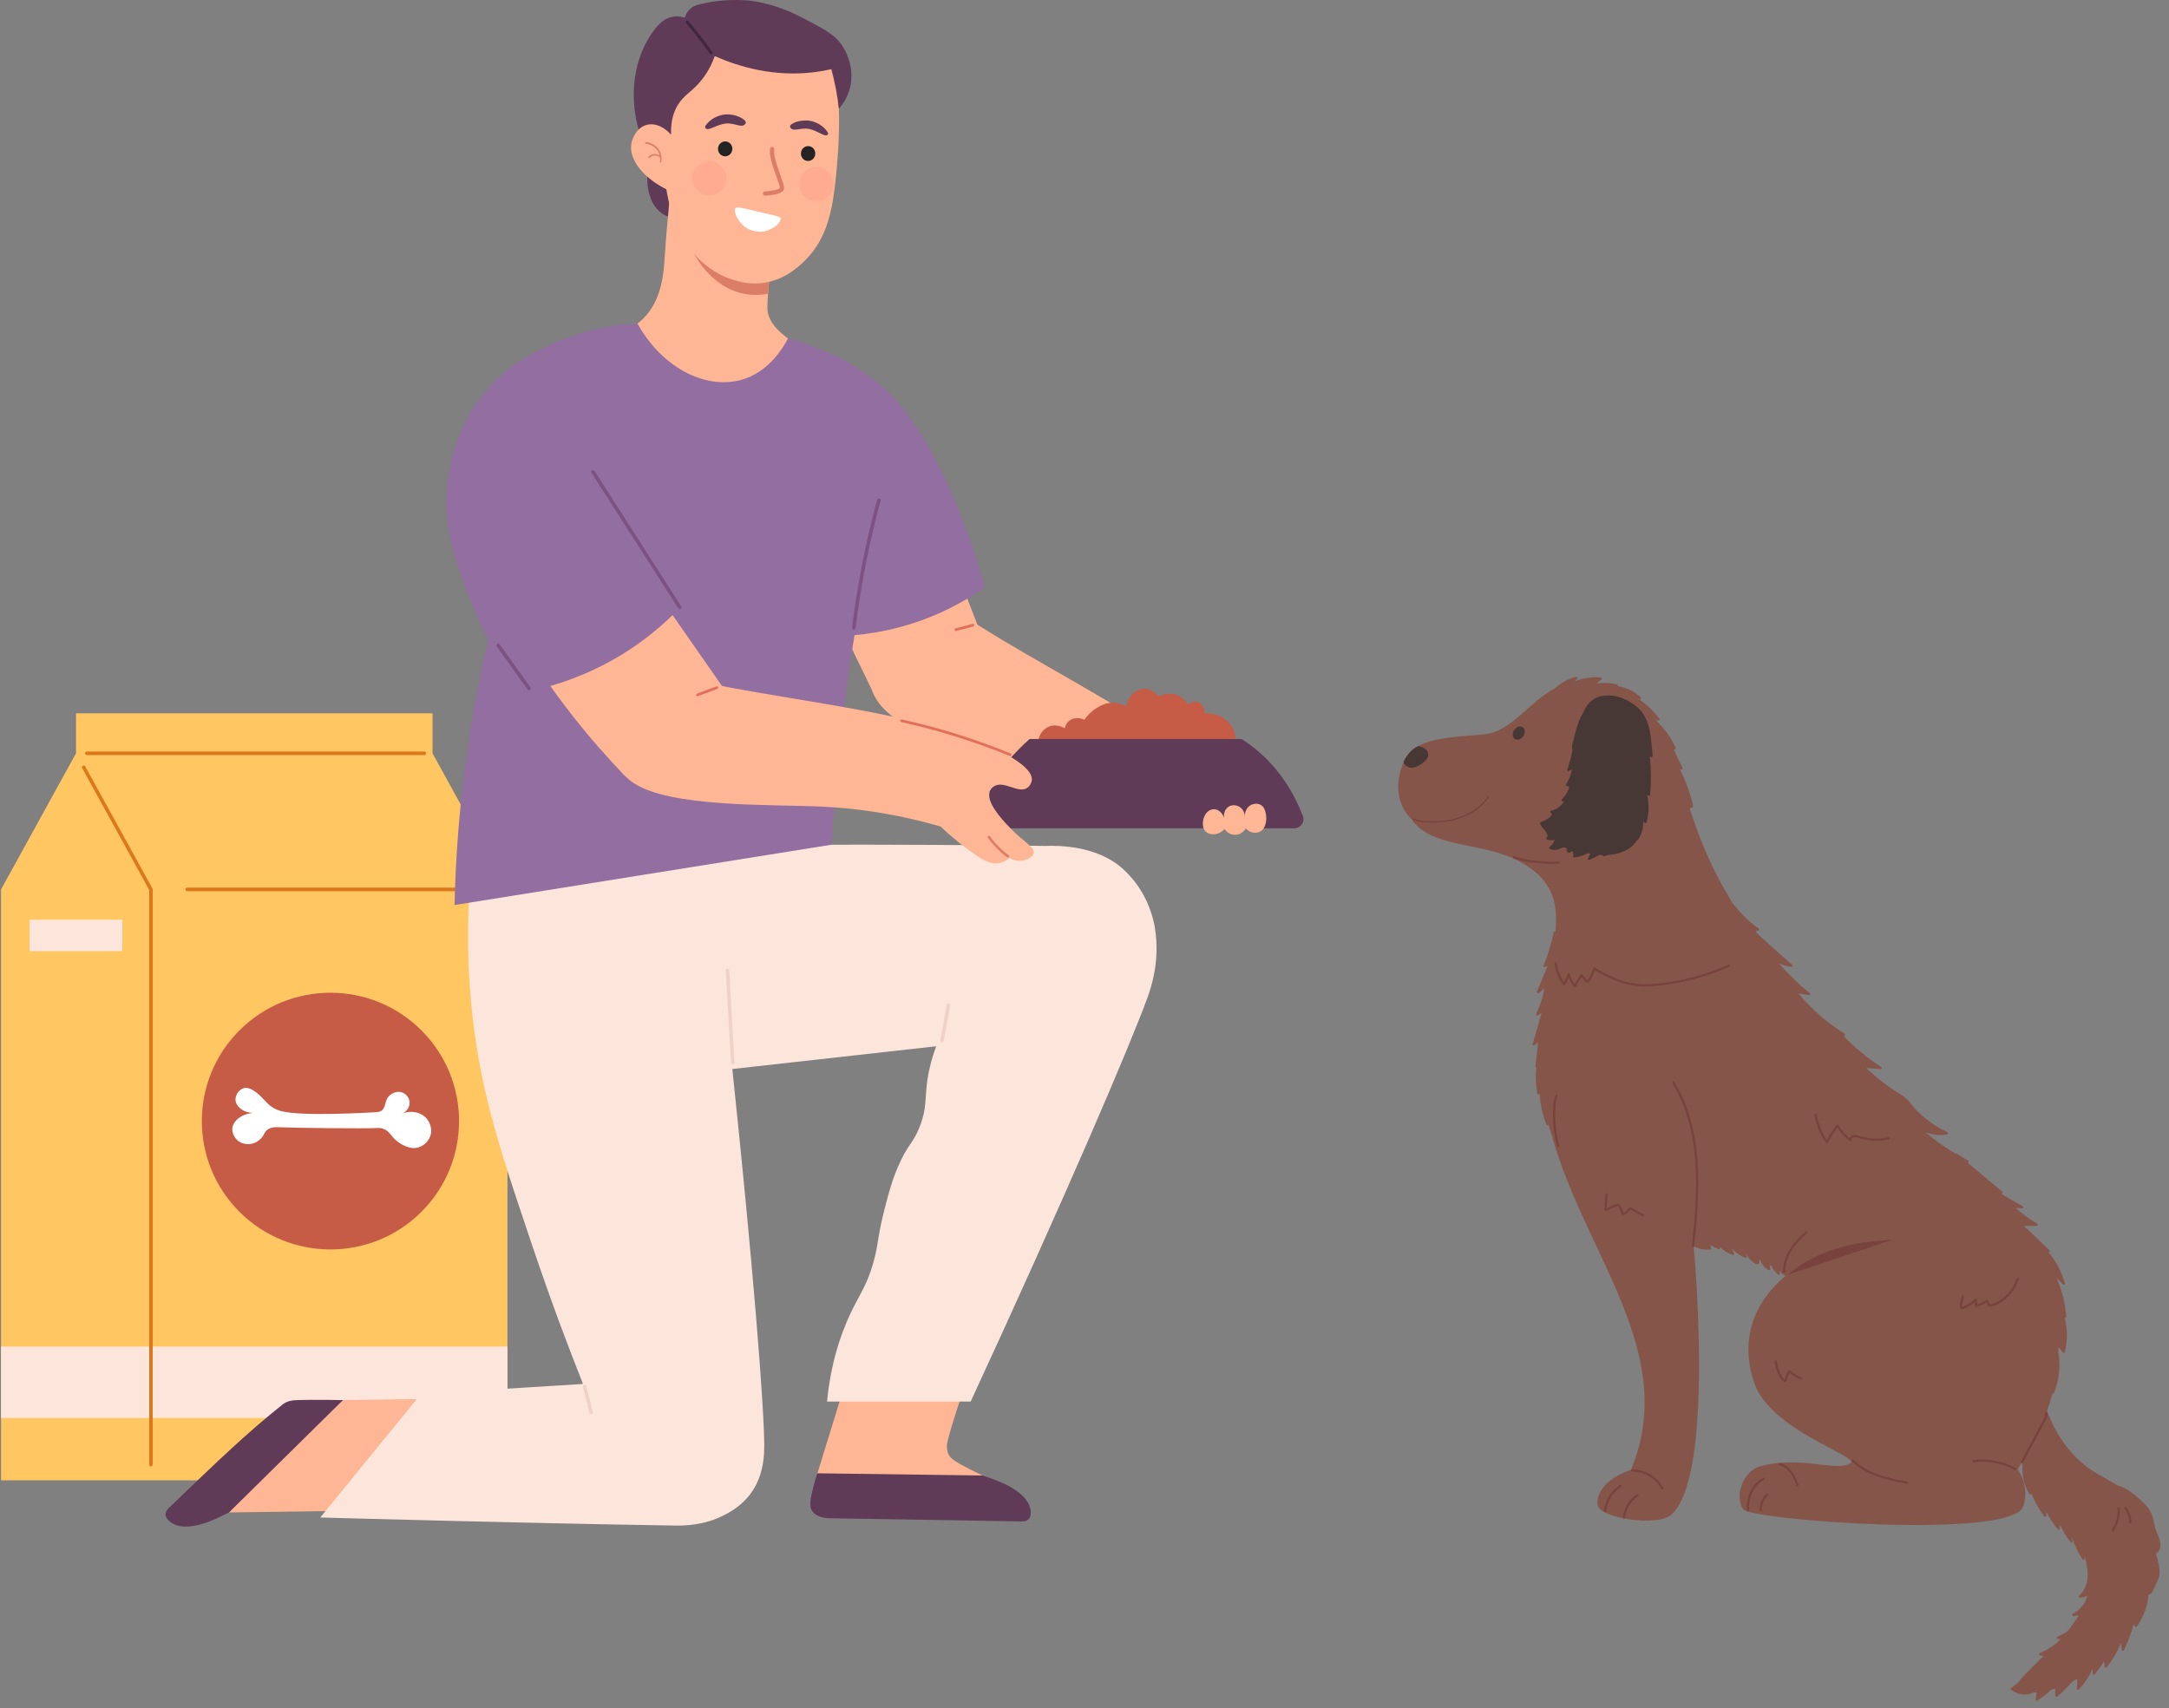 <svg width="226" height="178" viewBox="0 0 226 178" fill="none" xmlns="http://www.w3.org/2000/svg">
<rect x="0" y="0" width="226" height="178" fill="#808080" stroke="none"/>
<g id="_Layer_" clip-path="url(#clip0_291_1706)">
<path id="Vector" d="M45.066 78.504V74.341H7.921V78.504L0.109 92.69V154.272H52.874V92.69L45.066 78.504Z" fill="#FFC661"/>
<path id="Vector_2" d="M44.219 78.689H9.045C8.945 78.689 8.86 78.609 8.86 78.504C8.86 78.4 8.941 78.32 9.045 78.32H44.215C44.315 78.32 44.399 78.4 44.399 78.504C44.399 78.609 44.319 78.689 44.215 78.689H44.219Z" fill="#DD771B"/>
<path id="Vector_3" d="M12.75 95.851H3.084V99.121H12.75V95.851Z" fill="#FCE6DC"/>
<path id="Vector_4" d="M52.874 140.331H0.109V147.772H52.874V140.331Z" fill="#FCE6DC"/>
<path id="Vector_5" d="M15.729 152.813C15.629 152.813 15.544 152.733 15.544 152.629V92.734L8.559 80.051C8.511 79.963 8.543 79.851 8.632 79.803C8.724 79.755 8.832 79.787 8.88 79.875L15.886 92.602C15.902 92.63 15.91 92.658 15.91 92.69V152.629C15.91 152.729 15.829 152.813 15.725 152.813H15.729Z" fill="#DD771B"/>
<path id="Vector_6" d="M43.906 126.292C49.139 121.069 49.139 112.6 43.906 107.376C38.673 102.152 30.189 102.152 24.956 107.376C19.723 112.6 19.723 121.069 24.956 126.292C30.189 131.516 38.673 131.516 43.906 126.292Z" fill="#C65B46"/>
<path id="Vector_7" d="M39.691 115.787C40.253 115.458 40.016 114.745 40.55 114.208C40.827 113.928 41.324 113.683 41.822 113.823C42.232 113.94 42.617 114.312 42.673 114.801C42.733 115.338 42.392 115.871 41.838 116.064C42.826 115.671 43.894 115.895 44.472 116.584C44.524 116.645 45.142 117.41 44.853 118.34C44.632 119.053 43.978 119.542 43.36 119.626C42.461 119.75 41.437 119.113 40.899 118.472C40.67 118.199 40.405 117.771 39.863 117.61C39.59 117.53 39.365 117.546 39.285 117.554C38.177 117.634 30.723 117.546 29.109 117.474C28.804 117.458 28.206 117.422 27.788 117.799C27.495 118.059 27.547 118.291 27.182 118.652C27.057 118.776 26.696 119.125 26.134 119.213C26.018 119.233 25.259 119.341 24.689 118.788C24.376 118.484 24.171 118.027 24.207 117.598C24.276 116.797 25.207 116.027 26.508 115.975C25.355 116.023 24.544 115.282 24.536 114.577C24.528 114.052 24.97 113.479 25.468 113.387C26.255 113.242 27.218 114.284 27.684 114.785C27.82 114.933 28.077 115.226 28.519 115.478C28.607 115.527 28.884 115.683 29.277 115.787C31.433 116.372 38.41 115.947 39.181 115.907C39.309 115.899 39.494 115.895 39.687 115.783L39.691 115.787Z" fill="white"/>
<path id="Vector_8" d="M49.602 92.874H19.511C19.41 92.874 19.326 92.794 19.326 92.69C19.326 92.585 19.406 92.505 19.511 92.505H49.606C49.706 92.505 49.791 92.585 49.791 92.69C49.791 92.794 49.71 92.874 49.606 92.874H49.602Z" fill="#DD771B"/>
<path id="Vector_9" d="M101.841 65.1L98.011 55.227L85.542 60.953L90.817 71.836C91.901 74.834 94.864 76.236 105.919 80.676C107.766 81.418 110.01 82.315 112.571 83.325L123.301 78.12C116.987 73.58 108.372 69.244 101.845 65.1H101.841Z" fill="#FEB695"/>
<path id="Vector_10" d="M99.585 65.762C99.524 65.762 99.464 65.722 99.448 65.657C99.428 65.581 99.472 65.505 99.548 65.485L101.331 65.02C101.411 65.004 101.483 65.044 101.503 65.12C101.523 65.197 101.479 65.273 101.403 65.293L99.621 65.758H99.585V65.762Z" fill="#E0705A"/>
<path id="Vector_11" d="M35.074 145.913L50.846 145.704L51.758 157.229L23.858 157.618C24.629 156.412 25.52 155.149 26.552 153.867C29.406 150.329 32.453 147.756 35.074 145.913Z" fill="#FEB695"/>
<path id="Vector_12" d="M17.25 157.81C17.25 157.47 17.519 157.217 17.612 157.129C23.011 151.944 25.713 149.351 29.402 146.402C29.446 146.37 29.599 146.245 29.827 146.133C29.928 146.085 30.205 145.965 30.626 145.929C31.136 145.885 33.087 145.861 35.736 145.909L23.858 157.622C22.565 158.259 21.168 158.976 19.643 159.08C19.342 159.108 18.366 159.145 17.684 158.56C17.559 158.455 17.25 158.183 17.25 157.81Z" fill="#5F3B57"/>
<path id="Vector_13" d="M102.391 153.767C102.27 153.711 99.918 152.629 99.215 152.036C99.01 151.864 98.906 151.699 98.866 151.631C98.866 151.631 98.641 151.234 98.661 150.661C98.689 149.836 100.291 144.915 102.712 138.251L90.159 137.358L85.173 153.539L85.241 154.26L102.391 153.771V153.767Z" fill="#FEB695"/>
<path id="Vector_14" d="M107.164 158.331C106.919 158.572 106.545 158.56 106.421 158.555C105.642 158.531 97.698 158.407 86.763 158.227C86.498 158.239 85.125 158.271 84.611 157.45C84.274 156.909 84.442 156.207 84.768 154.861C84.9 154.312 85.049 153.859 85.169 153.539L102.387 153.767C103.747 154.24 105.241 154.729 106.389 155.738C106.622 155.931 107.332 156.604 107.392 157.498C107.409 157.71 107.421 158.079 107.164 158.331Z" fill="#5F3B57"/>
<path id="Vector_15" d="M120.339 96.717C120.202 95.891 119.749 93.728 118.063 91.664C117.994 91.58 117.493 90.971 116.882 90.442C114.205 88.126 110.323 88.109 108.954 88.158C105.004 88.073 89.103 87.993 85.273 88.037L85.647 84.058L49.482 86.735C48.02 97.883 49.064 106.538 50.24 112.249C51.352 117.638 53.042 122.651 55.471 129.848C57.498 135.855 59.377 140.784 60.746 144.226L43.853 145.28L33.372 158.143C33.372 158.143 54.07 158.732 70.364 158.984C71.211 158.996 73.359 159.004 75.551 157.846C76.065 157.574 77.177 156.973 78.08 155.827C79.099 154.532 79.645 152.853 79.633 150.649C79.613 146.37 78.425 131.479 76.305 111.407L97.549 109.035C97.248 109.844 97.048 110.55 96.911 111.115C96.18 114.144 96.783 115.09 95.771 117.558C95.069 119.277 94.627 119.169 93.619 121.473C92.961 122.984 92.644 124.17 92.226 125.769C91.367 129.059 91.568 129.632 90.962 131.707C90.259 134.116 89.537 134.897 88.557 137.013C87.634 139.009 86.574 141.95 86.173 146.065H101.138C111.005 124.723 117.822 108.782 119.576 103.922C119.921 102.96 120.905 100.127 120.335 96.721L120.339 96.717Z" fill="#FCE6DC"/>
<path id="Vector_16" d="M61.589 147.367C61.508 147.367 61.432 147.311 61.412 147.227L60.734 144.546C60.71 144.45 60.77 144.35 60.866 144.326C60.963 144.298 61.067 144.362 61.087 144.458L61.765 147.139C61.789 147.235 61.729 147.335 61.633 147.359C61.617 147.363 61.589 147.363 61.589 147.363V147.367Z" fill="#EFD2C7"/>
<path id="Vector_17" d="M76.354 110.918C76.257 110.918 76.169 110.842 76.165 110.746L75.615 101.149C75.611 101.049 75.687 100.961 75.788 100.957C75.892 100.957 75.976 101.033 75.98 101.129L76.53 110.726C76.534 110.826 76.454 110.914 76.354 110.918Z" fill="#EFD2C7"/>
<path id="Vector_18" d="M98.151 108.646C98.019 108.626 97.951 108.53 97.971 108.43L98.645 104.723C98.661 104.623 98.746 104.563 98.858 104.575C98.958 104.595 99.023 104.687 99.007 104.787L98.332 108.494C98.316 108.582 98.24 108.646 98.151 108.646Z" fill="#EFD2C7"/>
<path id="Vector_19" d="M102.623 61.221C99.697 50.819 95.458 43.337 92.078 40.42C90.243 38.837 88.28 37.727 88.28 37.727C87.188 37.13 85.908 36.529 84.442 36C83.624 35.704 82.837 35.463 82.098 35.271L66.406 33.712C64.427 33.804 61.276 34.193 57.783 35.752C55.949 36.569 53.086 37.844 50.614 40.761C46.985 45.036 46.647 49.945 46.563 51.372C46.318 55.627 47.647 59.03 49.092 62.74C49.739 64.399 50.385 65.734 50.862 66.655C49.863 70.931 48.968 75.711 48.325 80.945C47.739 85.749 47.45 90.229 47.362 94.317L86.67 88.025C86.847 84.495 87.132 80.772 87.558 76.885C87.967 73.135 88.469 69.568 89.035 66.19C90.412 66.07 91.961 65.83 93.631 65.389C97.553 64.359 100.568 62.648 102.615 61.221H102.623Z" fill="#936EA0"/>
<path id="Vector_20" d="M88.959 65.617C88.834 65.601 88.762 65.513 88.778 65.413C89.059 63.149 89.428 60.849 89.874 58.581C90.303 56.417 90.813 54.229 91.395 52.085C91.423 51.989 91.524 51.929 91.62 51.953C91.721 51.981 91.777 52.081 91.753 52.177C91.174 54.313 90.665 56.493 90.239 58.649C89.79 60.909 89.424 63.201 89.143 65.457C89.131 65.549 89.051 65.617 88.963 65.617H88.959Z" fill="#7C5282"/>
<path id="Vector_21" d="M69.83 22.652C69.485 22.548 69.208 22.4 68.991 22.252C67.281 21.07 67.426 18.477 67.45 18.124C67.679 18.084 68.389 17.996 69.144 18.393C69.272 18.461 70.031 18.87 70.384 19.755C70.766 20.709 70.549 21.835 69.83 22.652Z" fill="#5F3B57"/>
<path id="Vector_22" d="M70.432 14.181C69.906 19.299 69.469 23.474 69.256 26.816C69.156 28.383 68.975 31.328 66.98 33.243C66.759 33.46 66.538 33.624 66.414 33.712C69.12 38.581 73.929 40.781 77.67 39.45C80.191 38.553 81.572 36.289 82.106 35.271C80.802 34.325 80.251 33.496 80.043 32.73C79.89 32.169 79.987 31.288 80.019 30.695C80.047 30.174 80.091 29.745 80.131 29.449C80.179 29.1 80.227 28.747 80.276 28.399C78.967 26.531 77.63 24.476 76.309 22.228C74.828 19.707 73.564 17.283 72.484 15.007L70.432 14.181Z" fill="#FEB695"/>
<path id="Vector_23" d="M80.175 29.1L80.131 29.449C80.087 29.729 80.043 30.126 80.015 30.611C78.915 30.815 78.032 30.727 77.518 30.611C73.668 29.861 71.934 25.758 71.833 25.494C72.452 26.243 74.921 29.116 78.606 29.232C79.192 29.248 79.706 29.188 80.179 29.1H80.175Z" fill="#DB7E65"/>
<path id="Vector_24" d="M79.412 29.497C81.689 29.232 83.154 27.834 83.752 27.269C85.558 25.558 86.173 23.482 86.397 22.64C86.462 22.4 86.514 22.188 86.562 21.999C87.096 19.972 88.168 9.954 86.642 6.58C86.369 5.991 85.815 4.748 84.591 3.598C81.721 0.902 77.217 0.633 73.925 1.992C73.427 2.192 73.026 2.408 72.749 2.565C72.749 2.565 72.568 2.669 72.4 2.773C70.742 3.811 69.75 6.399 69.75 6.399C68.859 8.728 68.875 10.831 68.887 11.509C68.983 17.163 69.088 23.318 72.672 26.856C73.15 27.329 74.362 28.523 76.329 29.144C76.908 29.324 78.007 29.661 79.409 29.501L79.412 29.497Z" fill="#FEB695"/>
<path id="Vector_25" d="M76.305 15.556C76.281 15.985 75.924 16.313 75.515 16.289C75.101 16.265 74.788 15.9 74.812 15.472C74.836 15.043 75.189 14.718 75.603 14.738C76.016 14.762 76.334 15.127 76.309 15.556H76.305Z" fill="#232323"/>
<path id="Vector_26" d="M84.948 16.041C84.924 16.47 84.571 16.798 84.157 16.774C83.744 16.75 83.431 16.385 83.455 15.957C83.479 15.528 83.832 15.203 84.246 15.227C84.659 15.251 84.972 15.616 84.948 16.041Z" fill="#232323"/>
<path id="Vector_27" d="M82.387 13.348C82.732 13.753 83.431 13.256 84.35 13.448C85.109 13.608 85.852 14.205 86.129 14.097C86.161 14.085 86.249 14.049 86.277 13.973C86.309 13.885 86.245 13.793 86.221 13.757C85.567 12.759 84.418 12.595 84.418 12.595C83.427 12.418 82.319 12.847 82.311 13.188C82.311 13.256 82.351 13.308 82.387 13.348Z" fill="#5F3B57"/>
<path id="Vector_28" d="M77.71 12.791C77.727 12.414 76.598 11.829 75.543 11.929C75.543 11.929 74.318 12.002 73.547 13.047C73.519 13.083 73.447 13.18 73.471 13.28C73.491 13.368 73.584 13.416 73.616 13.432C73.901 13.58 74.732 12.987 75.547 12.883C76.53 12.755 77.221 13.376 77.618 12.959C77.658 12.919 77.706 12.863 77.71 12.787V12.791Z" fill="#5F3B57"/>
<path id="Vector_29" d="M79.701 20.384C79.589 20.376 79.501 20.288 79.493 20.176C79.489 20.056 79.581 19.952 79.701 19.948C80.352 19.92 81.151 19.767 81.259 19.595C81.283 19.471 81.066 18.866 80.89 18.381C80.557 17.459 80.139 16.313 80.231 15.516C80.243 15.396 80.356 15.303 80.476 15.323C80.597 15.335 80.685 15.448 80.669 15.568C80.589 16.265 80.986 17.355 81.303 18.233C81.641 19.166 81.785 19.591 81.632 19.831C81.347 20.28 80.099 20.372 79.698 20.389L79.701 20.384Z" fill="#DB7E65"/>
<path id="Vector_30" d="M75.683 18.673C75.627 19.651 74.788 20.396 73.812 20.344C72.833 20.288 72.086 19.451 72.138 18.477C72.191 17.503 73.034 16.754 74.009 16.806C74.989 16.862 75.735 17.7 75.679 18.673H75.683Z" fill="#FEAB90"/>
<path id="Vector_31" d="M86.847 19.302C86.791 20.28 85.952 21.026 84.972 20.97C83.993 20.913 83.246 20.076 83.302 19.102C83.359 18.124 84.198 17.379 85.173 17.431C86.153 17.487 86.899 18.325 86.847 19.302Z" fill="#FEAB90"/>
<path id="Vector_32" d="M76.618 21.699C76.402 22.248 77 23.081 77.433 23.482C77.915 23.927 78.413 24.035 78.654 24.087C78.883 24.135 79.34 24.219 79.902 24.043C80.46 23.863 81.323 23.362 81.339 22.765C81.347 22.528 80.011 22.308 78.971 22.055C77.975 21.815 76.711 21.466 76.623 21.699H76.618Z" fill="white"/>
<path id="Vector_33" d="M74.471 5.85C74.254 6.468 73.865 7.373 73.138 8.295C72.123 9.585 71.308 9.822 70.625 10.94C70.26 11.541 69.87 12.498 69.923 13.989L66.599 13.713C66.093 11.997 66.017 10.563 66.037 9.613C66.121 5.478 68.128 3.025 68.799 2.416C68.959 2.272 69.316 1.943 69.886 1.791C70.521 1.619 71.079 1.751 71.36 1.839C71.416 1.643 71.524 1.338 71.773 1.066C72.123 0.677 72.568 0.529 72.893 0.449C75.972 -0.309 78.545 0.12 78.545 0.12C81.099 0.545 82.889 1.471 83.933 2.02C86.02 3.122 87.104 3.655 87.891 4.981C87.915 5.021 87.951 5.081 87.995 5.161C88.224 5.578 89.059 7.225 88.561 9.172C88.308 10.154 87.806 10.875 87.409 11.328C87.333 10.667 87.228 9.962 87.088 9.216C86.947 8.499 86.791 7.83 86.622 7.209C86.072 7.337 85.494 7.441 84.888 7.517C80.649 8.054 76.988 6.956 74.471 5.846V5.85Z" fill="#5F3B57"/>
<path id="Vector_34" d="M74.094 5.666C74.13 5.666 74.166 5.658 74.194 5.638C74.262 5.59 74.282 5.49 74.23 5.422C73.869 4.917 73.487 4.4 73.094 3.891C72.652 3.322 72.191 2.753 71.725 2.208C71.669 2.144 71.573 2.136 71.504 2.188C71.44 2.244 71.432 2.34 71.488 2.408C71.95 2.953 72.407 3.514 72.845 4.083C73.234 4.588 73.616 5.101 73.973 5.602C74.001 5.642 74.045 5.662 74.09 5.666H74.094Z" fill="#42253E"/>
<path id="Vector_35" d="M65.784 14.963C65.499 16.602 67.012 18.589 69.678 19.848L69.999 14.157C69.288 13.224 68.257 12.791 67.394 13.011C66.454 13.248 65.912 14.242 65.784 14.963Z" fill="#FEB695"/>
<path id="Vector_36" d="M67.313 14.806C67.799 14.863 68.281 15.095 68.582 15.496C68.887 15.888 68.987 16.417 68.887 16.89C68.879 16.922 68.847 16.942 68.815 16.938C68.782 16.93 68.763 16.902 68.766 16.87C68.791 16.71 68.787 16.55 68.766 16.389C68.614 16.277 68.425 16.205 68.241 16.209C68.044 16.209 67.855 16.301 67.719 16.445C67.683 16.482 67.626 16.482 67.59 16.445C67.554 16.409 67.554 16.349 67.59 16.313C67.759 16.145 68 16.041 68.241 16.045C68.425 16.045 68.59 16.117 68.742 16.209C68.69 15.985 68.59 15.776 68.449 15.6C68.172 15.255 67.743 15.035 67.301 14.975C67.253 14.971 67.217 14.923 67.221 14.879C67.229 14.831 67.269 14.799 67.317 14.803L67.313 14.806Z" fill="#DB7E65"/>
<path id="Vector_37" d="M108.167 77.454C108.167 76.717 108.573 76.072 109.195 75.767C110.066 75.343 110.881 75.86 110.933 75.896C110.973 75.727 111.074 75.423 111.339 75.178C111.752 74.798 112.394 74.734 112.984 75.006C113.249 74.629 113.691 74.117 114.369 73.724C114.719 73.523 115.233 73.231 115.955 73.231C116.613 73.231 117.111 73.475 117.36 73.624C117.541 72.546 118.352 71.788 119.219 71.772C120.078 71.756 120.644 72.478 120.716 72.574C120.857 72.502 121.728 72.061 122.695 72.462C123.329 72.726 123.667 73.215 123.791 73.415C123.819 73.387 124.249 73.007 124.763 73.163C125.212 73.299 125.529 73.788 125.489 74.341C125.806 74.317 126.794 74.289 127.661 74.978C127.874 75.146 128.311 75.507 128.56 76.168C128.797 76.801 128.717 77.366 128.697 77.459H108.159L108.167 77.454Z" fill="#C65B46"/>
<path id="Vector_38" d="M134.843 86.318H102.057C101.331 86.318 100.869 85.553 101.202 84.908C102.395 82.608 104.02 80.207 106.252 77.983C106.594 77.643 106.935 77.322 107.28 77.014H129.355C129.809 77.298 130.266 77.623 130.72 77.983C133.389 80.115 134.887 82.808 135.75 85.024C135.995 85.649 135.517 86.318 134.847 86.318H134.843Z" fill="#5F3B57"/>
<path id="Vector_39" d="M75.33 71.64L68.778 62.231L56.157 69.777C57.201 71.332 58.369 72.95 59.67 74.609C61.496 76.938 63.323 78.997 65.069 80.808L75.334 71.636L75.33 71.64Z" fill="#FEB695"/>
<path id="Vector_40" d="M105.197 89.404C105.301 89.472 105.963 89.873 106.758 89.636C106.919 89.588 107.581 89.388 107.698 88.951C107.874 88.294 106.646 87.753 105.124 86.154C104.446 85.441 102.627 83.525 103.161 82.391C103.282 82.135 103.487 81.999 103.563 81.951C104.595 81.285 106.076 82.732 107.019 82.115C107.405 81.866 107.493 81.406 107.501 81.362C107.722 80.147 105.257 78.825 104.297 78.312C96.799 74.325 82.757 73.167 72.564 70.955C71.191 70.658 68.012 69.929 65.704 71.624C63.897 72.95 63.476 75.251 63.439 75.455C63.359 75.916 63.062 77.639 63.973 79.382C63.973 79.382 64.624 80.632 65.94 81.546C69.722 84.174 80.255 83.81 85.647 84.062C88.666 84.203 92.909 84.663 97.999 86.134C99.384 87.44 100.624 88.382 101.552 89.023C102.467 89.66 103.222 90.105 104.097 89.949C104.599 89.861 104.972 89.6 105.201 89.404H105.197Z" fill="#FEB695"/>
<path id="Vector_41" d="M104.37 88.883C104.281 88.807 104.197 88.727 104.113 88.65C103.679 88.242 103.282 87.789 102.933 87.308C102.888 87.248 102.904 87.168 102.961 87.124C103.021 87.08 103.101 87.096 103.145 87.152C103.483 87.621 103.868 88.057 104.293 88.458C104.546 88.699 104.815 88.923 105.096 89.131C105.161 89.183 105.165 89.256 105.124 89.316C105.08 89.372 105 89.384 104.94 89.344C104.747 89.2 104.558 89.047 104.374 88.887L104.37 88.883Z" fill="#DB7E65"/>
<path id="Vector_42" d="M72.676 72.562C72.62 72.562 72.568 72.526 72.544 72.47C72.516 72.397 72.552 72.317 72.624 72.289L74.647 71.532C74.724 71.508 74.8 71.54 74.828 71.612C74.856 71.684 74.82 71.764 74.748 71.792L72.725 72.55C72.725 72.55 72.692 72.558 72.676 72.558V72.562Z" fill="#E0705A"/>
<path id="Vector_43" d="M105.241 78.793C102.415 77.647 99.556 76.685 96.686 75.924C95.747 75.675 94.811 75.451 93.908 75.251C93.832 75.234 93.784 75.158 93.804 75.086C93.82 75.01 93.896 74.962 93.969 74.982C94.876 75.182 95.815 75.407 96.758 75.655C99.641 76.417 102.511 77.382 105.297 78.524C105.369 78.552 105.401 78.637 105.373 78.705C105.353 78.761 105.297 78.789 105.245 78.789L105.241 78.793Z" fill="#E0705A"/>
<path id="Vector_44" d="M127.597 86.403C127.87 86.815 128.343 87.044 128.821 86.992C129.463 86.923 129.78 86.386 129.809 86.334C129.877 86.415 130.202 86.759 130.72 86.783C130.804 86.783 131.061 86.795 131.31 86.655C131.908 86.326 132.012 85.429 131.9 84.844C131.848 84.563 131.76 84.102 131.35 83.874C130.908 83.629 130.423 83.854 130.379 83.874C129.941 84.086 129.672 84.583 129.704 85.136C129.708 84.667 129.463 84.243 129.07 84.042C129.018 84.014 128.524 83.774 128.058 84.042C127.673 84.263 127.464 84.736 127.552 85.22C127.36 84.707 126.966 84.363 126.541 84.335C126.24 84.315 126.015 84.459 125.951 84.503C125.3 84.936 125.1 86.182 125.654 86.691C125.903 86.919 126.236 86.935 126.372 86.943C127.063 86.975 127.524 86.475 127.597 86.394V86.403Z" fill="#FEB695"/>
<path id="Vector_45" d="M61.167 49.104L71.039 63.125C69.453 64.816 66.928 67.124 63.319 69.059C60.035 70.827 57.008 71.664 54.841 72.093L51.93 67.673L61.167 49.104Z" fill="#936EA0"/>
<path id="Vector_46" d="M70.818 63.457C70.758 63.457 70.697 63.425 70.661 63.373L61.645 49.292C61.589 49.208 61.617 49.092 61.701 49.04C61.785 48.984 61.898 49.012 61.954 49.096L70.97 63.177C71.027 63.261 71.002 63.377 70.914 63.429C70.882 63.449 70.85 63.457 70.814 63.457H70.818Z" fill="#7C5282"/>
<path id="Vector_47" d="M55.118 71.925C55.062 71.925 55.005 71.897 54.969 71.849L51.762 67.373C51.702 67.292 51.722 67.176 51.806 67.116C51.886 67.056 52.003 67.076 52.063 67.16L55.27 71.636C55.331 71.716 55.31 71.832 55.226 71.892C55.194 71.917 55.158 71.929 55.122 71.929L55.118 71.925Z" fill="#7C5282"/>
<path id="Vector_48" d="M215.129 137.334C215.202 137.358 215.294 137.31 215.29 137.225C215.194 135.831 214.856 134.496 214.303 133.222C214.523 133.431 214.744 133.643 214.961 133.851C215.045 133.931 215.19 133.851 215.158 133.735C214.812 132.533 214.23 131.439 213.439 130.489C213.54 130.517 213.636 130.381 213.552 130.301C212.661 129.451 211.773 128.602 210.882 127.752C211.328 127.752 211.773 127.752 212.219 127.752C212.335 127.752 212.38 127.592 212.279 127.532C211.464 127.059 210.714 126.506 210.015 125.877C210.24 125.897 210.469 125.913 210.694 125.933C210.81 125.941 210.85 125.769 210.754 125.713C209.963 125.276 209.188 124.815 208.426 124.338C208.446 124.35 208.47 124.362 208.49 124.37C208.602 124.426 208.739 124.274 208.63 124.186C207.426 123.18 206.226 122.174 205.021 121.173C205.122 121.165 205.182 121.028 205.074 120.964C204.68 120.72 204.291 120.479 203.897 120.235C203.857 120.211 203.813 120.223 203.781 120.247C202.677 119.59 201.633 118.84 200.646 118.015C201.376 118.243 202.111 118.388 202.89 118.219C202.986 118.199 203.006 118.047 202.918 118.003C202.091 117.598 201.308 117.113 200.594 116.528C200.26 116.256 199.943 115.967 199.642 115.659C199.309 115.318 199.028 114.841 198.675 114.533C198.06 113.996 197.262 113.607 196.603 113.11C195.853 112.549 195.146 111.94 194.456 111.303L195.969 111.415C196.089 111.423 196.122 111.255 196.029 111.195C194.56 110.273 193.231 109.163 192.047 107.905C192.063 107.913 192.079 107.925 192.095 107.933C192.224 108.013 192.34 107.809 192.216 107.729C190.381 106.603 188.767 105.184 187.394 103.529C187.752 103.589 188.109 103.649 188.466 103.709C188.567 103.725 188.683 103.597 188.583 103.513C187.414 102.567 186.343 101.526 185.363 100.392C185.757 100.576 186.17 100.7 186.62 100.76C186.724 100.776 186.832 100.652 186.736 100.564C186.074 99.967 185.407 99.37 184.745 98.777C184.428 98.492 184.115 98.208 183.798 97.923C183.641 97.783 183.48 97.639 183.324 97.498C183.26 97.442 183.199 97.386 183.135 97.326C182.987 97.238 182.959 97.106 183.035 96.933C183.059 96.953 183.083 96.973 183.107 96.993C183.175 97.046 183.292 96.977 183.284 96.893C183.268 96.721 183.155 96.645 183.035 96.637C182.095 95.9 181.256 95.062 180.526 94.132C180.201 93.579 179.875 93.03 179.554 92.461C177.912 89.54 176.881 86.787 176.062 84.279C176.146 84.235 176.234 84.186 176.319 84.142C176.391 84.13 176.423 84.042 176.411 83.982C176.122 82.628 175.64 81.341 175.002 80.119L175.127 80.207C175.243 80.292 175.355 80.135 175.307 80.027C174.998 79.378 174.693 78.729 174.384 78.08C174.468 78.164 174.649 78.072 174.597 77.951C174.119 76.805 173.34 75.876 172.501 74.986C172.565 75.01 172.63 75.038 172.694 75.062C172.786 75.174 172.987 75.026 172.899 74.906C172.891 74.898 172.883 74.89 172.878 74.882C172.284 74.06 171.554 73.383 170.711 72.842C170.743 72.854 170.779 72.858 170.811 72.87C170.936 72.922 171.028 72.734 170.94 72.654C170.257 72.025 169.442 71.632 168.551 71.5C168.587 71.432 168.579 71.336 168.483 71.316C167.8 71.163 167.126 71.131 166.448 71.207C166.431 71.207 166.415 71.199 166.395 71.195C166.548 71.067 166.7 70.943 166.853 70.815C166.945 70.739 166.865 70.598 166.761 70.59C165.837 70.53 164.946 70.674 164.095 70.995L164.328 70.758C164.42 70.666 164.328 70.51 164.199 70.542C163.36 70.746 162.642 71.147 162.02 71.732C159.262 73.179 157.467 76.3 154.573 76.537C150.751 76.845 148.303 77.002 146.966 78.368C146.665 78.677 146.267 79.37 146.267 79.37C144.597 83.341 147.062 85.349 147.062 85.349C149.399 88.987 156.367 87.248 160.41 91.291C162.008 92.89 162.289 94.778 162.072 97.106C162.012 97.053 161.907 97.053 161.887 97.154C161.646 98.352 161.297 99.514 160.831 100.644C160.787 100.748 160.924 100.812 161.004 100.776C161.096 100.732 161.181 100.684 161.261 100.632C160.9 101.538 160.53 102.435 160.141 103.329C160.097 103.429 160.193 103.557 160.302 103.489C160.534 103.345 160.731 103.18 160.904 102.988C160.763 103.918 160.486 104.803 160.065 105.653C160.013 105.761 160.117 105.865 160.225 105.813C160.378 105.737 160.506 105.653 160.619 105.553C160.31 106.639 160 107.725 159.691 108.811C159.663 108.903 159.776 109.003 159.864 108.943C160.013 108.843 160.137 108.73 160.253 108.606C160.185 109.44 160.097 110.273 159.98 111.099C159.968 111.171 160.021 111.223 160.077 111.239C159.984 112.153 160.017 113.066 160.177 113.984C160.197 114.1 160.378 114.092 160.402 113.984C160.402 113.972 160.41 113.96 160.41 113.948C160.486 115.054 160.719 116.132 161.124 117.178C161.161 117.274 161.281 117.274 161.333 117.214C161.438 117.538 161.542 117.863 161.65 118.191C165.131 130.79 175.014 140.98 169.94 153.186C169.94 153.186 166.403 154.2 166.439 156.732C166.46 158.227 172.662 159.129 174.111 157.882C178.747 153.891 176.479 129.98 176.479 129.98C176.515 129.96 176.556 129.94 176.596 129.92C177.094 130.173 177.619 130.277 178.181 130.225C178.258 130.217 178.314 130.157 178.294 130.077L178.214 129.744C178.491 129.892 178.764 130.041 179.041 130.189C179.113 130.225 179.229 130.181 179.217 130.089C179.213 130.041 179.201 129.992 179.189 129.944C179.566 130.325 180.024 130.61 180.554 130.782C180.65 130.814 180.739 130.694 180.686 130.61C180.586 130.449 180.514 130.285 180.454 130.113C180.859 130.533 181.313 130.894 181.883 131.086C181.983 131.118 182.063 130.998 182.015 130.914C181.955 130.814 181.903 130.71 181.855 130.61C181.867 130.614 181.875 130.618 181.887 130.622C182.148 131.046 182.485 131.455 182.882 131.683C183.007 131.756 183.163 131.812 183.272 131.683C183.328 131.619 183.308 131.543 183.316 131.467C183.32 131.395 183.316 131.331 183.316 131.271C183.344 131.283 183.372 131.299 183.4 131.311C183.577 131.748 183.838 132.128 184.283 132.365C184.372 132.409 184.488 132.333 184.456 132.232C184.412 132.088 184.396 131.956 184.396 131.82C184.456 131.852 184.516 131.884 184.572 131.916C184.729 132.264 184.958 132.577 185.275 132.83C185.363 132.902 185.504 132.838 185.471 132.713C185.443 132.613 185.435 132.521 185.427 132.425C185.572 132.653 185.777 132.838 186.05 132.954C182.71 135.743 181.264 139.658 182.782 144.126C184.436 149.002 193.713 151.803 192.846 152.441C191.421 153.482 187.864 151.663 183.504 152.773C181.521 153.278 180.743 156.007 181.614 157.281C182.397 158.423 209.682 160.479 210.818 156.981C211.517 154.821 210.236 153.15 210.236 153.15C211.93 150.301 213.146 147.953 213.841 145.248C213.901 145.272 213.977 145.26 214.009 145.184C214.563 143.813 214.712 142.347 214.471 140.916C214.479 140.744 214.491 140.575 214.495 140.399L214.945 140.964C215.001 141.032 215.121 140.992 215.142 140.912C215.439 139.714 215.431 138.496 215.133 137.326L215.129 137.334Z" fill="#86554A"/>
<path id="Vector_49" d="M224.664 162.078C224.664 161.982 224.664 161.885 224.664 161.789C224.672 161.793 224.68 161.797 224.688 161.801C224.732 161.821 224.796 161.825 224.828 161.781C225.474 160.968 224.828 160.114 224.583 159.277C224.427 158.74 224.379 158.179 224.134 157.666C223.905 157.189 223.548 156.784 223.158 156.428C222.44 155.766 221.597 155.061 220.637 154.793C219.501 154.104 218.281 153.538 217.237 152.709C214.873 150.83 213.215 147.768 212.693 144.819C212.693 144.803 212.685 144.787 212.673 144.775C212.641 144.711 212.564 144.707 212.512 144.751C212.5 144.759 212.484 144.759 212.476 144.771C210.955 146.758 210.296 149.303 210.553 151.783C210.593 152.16 210.662 152.529 210.742 152.885C210.686 153.863 210.918 154.821 211.444 155.682C211.513 155.791 211.641 155.73 211.653 155.626C211.99 156.476 212.428 157.273 212.978 158.01C213.05 158.107 213.187 158.071 213.199 157.95C213.211 157.826 213.223 157.698 213.235 157.574C213.552 158.227 213.941 158.828 214.427 159.381C214.491 159.453 214.64 159.401 214.628 159.297C214.612 159.173 214.608 159.052 214.604 158.936C214.64 158.972 214.68 159.012 214.716 159.048C214.993 159.641 215.334 160.194 215.748 160.715C215.824 160.812 215.976 160.707 215.944 160.599C215.912 160.483 215.888 160.375 215.868 160.263C215.892 160.291 215.92 160.323 215.944 160.355C216.201 161.112 216.551 161.829 216.996 162.511C217.056 162.603 217.225 162.575 217.217 162.45C217.213 162.374 217.205 162.298 217.201 162.226C217.217 162.254 217.229 162.286 217.245 162.314C217.638 163.713 217.779 165.235 216.619 166.313C216.547 166.377 216.599 166.522 216.703 166.514C216.996 166.486 217.241 166.422 217.482 166.297C217.442 166.446 217.398 166.59 217.349 166.734C217.068 167.351 216.599 167.852 215.968 168.189C215.88 168.237 215.9 168.381 215.997 168.405C216.133 168.433 216.233 168.361 216.346 168.385C216.39 168.361 216.434 168.337 216.482 168.317C216.518 168.337 216.547 168.361 216.575 168.381C216.229 168.958 215.824 169.507 215.386 170.032C215.073 170.244 214.732 170.425 214.379 170.569C214.282 170.609 214.25 170.773 214.379 170.793C214.475 170.809 214.571 170.829 214.668 170.845C214.579 170.942 214.487 171.038 214.395 171.134C213.825 171.611 213.199 172 212.504 172.3C212.416 172.34 212.436 172.5 212.532 172.516C212.669 172.536 212.805 172.557 212.942 172.577C212.902 172.617 212.857 172.657 212.817 172.697C212.263 173.23 211.709 173.763 211.183 174.324C211.179 174.332 211.171 174.336 211.163 174.344C211.147 174.352 211.131 174.364 211.115 174.372C211.087 174.388 211.075 174.412 211.067 174.44C210.818 174.688 210.513 174.977 210.34 175.297C210.083 175.498 209.831 175.71 209.566 175.906C209.489 175.963 209.493 176.051 209.566 176.111C210.252 176.636 211.135 176.728 211.898 176.395C212.006 176.387 212.103 176.375 212.191 176.367C212.199 176.608 212.167 176.836 212.099 177.085C212.071 177.181 212.183 177.269 212.271 177.217C212.797 176.9 213.267 176.528 213.7 176.107C213.845 176.071 213.993 176.035 214.138 175.991C214.138 176.235 214.146 176.484 214.15 176.728C214.15 176.836 214.274 176.876 214.351 176.812C214.913 176.331 215.427 175.814 215.912 175.265C216.089 175.173 216.262 175.073 216.438 174.969C216.446 175.309 216.438 175.654 216.402 175.999C216.39 176.099 216.539 176.151 216.603 176.083C217.201 175.438 217.675 174.716 218.036 173.927C218.036 174.083 218.044 174.24 218.048 174.4C218.048 174.496 218.18 174.564 218.249 174.484C218.602 174.071 218.915 173.63 219.2 173.17C219.264 173.334 219.304 173.506 219.296 173.687C219.296 173.779 219.429 173.855 219.497 173.771C220.115 172.989 220.609 172.144 220.986 171.23C221.023 171.471 221.055 171.707 221.091 171.947C221.107 172.048 221.263 172.064 221.308 171.975C221.729 171.098 222.058 170.196 222.311 169.259C222.359 169.335 222.403 169.411 222.452 169.487C222.5 169.567 222.604 169.559 222.656 169.487C223.363 168.489 223.772 167.367 223.885 166.161C223.909 166.161 223.933 166.165 223.965 166.161C224.302 166.085 224.527 165.292 224.66 165.031C224.949 164.474 225.077 164.137 225.001 163.492C224.945 163.003 224.828 162.531 224.676 162.066L224.664 162.078Z" fill="#86554A"/>
<path id="Vector_50" d="M147.777 77.751C147.777 77.751 148.889 77.903 148.813 78.745C148.752 79.374 147.536 80.027 147.106 80.019C146.821 80.011 146.255 79.823 146.255 79.378C146.255 79.378 146.749 78.188 147.777 77.755V77.751Z" fill="#473835"/>
<path id="Vector_51" d="M157.768 76.088C157.544 76.429 157.576 76.845 157.837 77.018C158.102 77.19 158.495 77.05 158.72 76.709C158.945 76.368 158.913 75.952 158.652 75.779C158.387 75.607 157.993 75.747 157.768 76.088Z" fill="#473835"/>
<path id="Vector_52" d="M170.085 73.315C168.956 72.518 167.343 72.177 166.203 72.778C166.195 72.778 166.191 72.786 166.183 72.79C166.171 72.794 166.154 72.79 166.142 72.802C166.126 72.818 166.114 72.834 166.094 72.846C165.613 73.135 165.275 73.576 165.018 74.157C164.81 74.505 164.629 74.866 164.484 75.251C164.264 75.836 164.107 76.445 163.975 77.054C163.906 77.37 163.686 77.843 163.858 78.152C163.714 78.845 163.537 79.526 163.312 80.199C163.284 80.279 163.373 80.376 163.457 80.344C163.581 80.296 163.682 80.243 163.782 80.179C163.69 80.748 163.497 81.257 163.176 81.754C163.132 81.822 163.188 81.942 163.276 81.93C163.89 81.854 162.935 83.153 162.726 83.329C162.626 83.413 162.738 83.541 162.839 83.525C162.883 83.517 162.931 83.513 162.975 83.505C162.662 84.014 162.208 84.355 161.606 84.495C161.506 84.519 161.494 84.659 161.578 84.711C162.064 85 160.791 85.605 160.546 85.689C160.482 85.709 160.45 85.769 160.466 85.834C160.534 86.194 161.57 86.972 161.149 87.3C161.076 87.356 161.124 87.472 161.201 87.496C161.486 87.581 161.731 87.589 161.996 87.52C161.903 87.817 161.743 88.057 161.478 88.258C161.418 88.306 161.385 88.422 161.478 88.462C161.755 88.582 161.984 88.606 162.277 88.538C162.409 88.506 162.546 88.422 162.678 88.398C162.863 88.274 163.059 88.286 163.26 88.438C163.244 88.486 163.232 88.534 163.228 88.586C163.288 88.674 163.256 88.763 163.352 88.827C163.457 88.895 163.485 88.843 163.565 88.859C163.629 88.835 163.69 88.799 163.742 88.759C163.874 88.647 163.935 88.779 163.931 89.159C163.874 89.228 163.898 89.372 164.015 89.36C164.537 89.304 165.006 89.151 165.444 88.911C165.524 88.927 165.604 88.943 165.689 88.959C165.629 89.119 165.556 89.276 165.472 89.432C165.428 89.512 165.504 89.648 165.604 89.604C165.97 89.452 166.319 89.276 166.664 89.091C166.773 89.099 166.885 89.103 166.993 89.107V89.131C166.993 89.207 167.07 89.268 167.142 89.244C167.295 89.2 167.443 89.147 167.588 89.091C168.451 89.035 169.258 88.799 169.904 88.314C170.165 88.118 170.374 87.877 170.55 87.581C170.594 87.581 170.638 87.569 170.663 87.532C171.072 86.939 171.249 86.282 171.213 85.577C171.269 85.625 171.321 85.681 171.365 85.741C171.425 85.809 171.538 85.769 171.562 85.689C171.831 84.719 171.843 83.738 171.606 82.776C171.646 82.824 171.69 82.872 171.73 82.916C171.803 83 171.923 82.924 171.931 82.832C172.06 81.498 172.048 80.163 171.907 78.833C171.947 78.853 171.983 78.873 172.023 78.889C172.096 78.925 172.208 78.885 172.2 78.789C172.007 76.713 172.003 74.469 170.068 73.311L170.085 73.315Z" fill="#473835"/>
<path id="Vector_53" d="M186.315 132.842C187.764 131.547 189.542 130.654 191.405 130.093C193.267 129.532 195.214 129.299 197.157 129.219" fill="#77433C"/>
<path id="Vector_54" d="M210.027 152.982C208.686 152.256 207.141 151.964 205.628 152.152C205.479 152.172 205.479 152.405 205.628 152.388C207.101 152.204 208.602 152.481 209.907 153.186C210.039 153.258 210.16 153.054 210.027 152.982Z" fill="#77433C"/>
<path id="Vector_55" d="M185.411 152.693C186.375 152.965 186.889 153.903 187.158 154.797C187.202 154.941 187.431 154.881 187.382 154.733C187.085 153.759 186.519 152.761 185.471 152.465C185.327 152.425 185.263 152.649 185.407 152.689L185.411 152.693Z" fill="#77433C"/>
<path id="Vector_56" d="M182.232 157.389C182.208 156.139 182.653 154.805 183.838 154.212C183.974 154.144 183.854 153.939 183.717 154.007C182.461 154.64 181.967 156.063 181.995 157.389C181.995 157.542 182.232 157.542 182.232 157.389Z" fill="#77433C"/>
<path id="Vector_57" d="M184.046 155.686C183.593 156.131 183.336 156.752 183.34 157.385C183.34 157.538 183.577 157.538 183.577 157.385C183.577 156.812 183.806 156.255 184.215 155.855C184.323 155.746 184.155 155.582 184.05 155.69L184.046 155.686Z" fill="#77433C"/>
<path id="Vector_58" d="M192.958 152.28C194.476 153.803 196.635 154.244 198.675 154.628C198.823 154.657 198.887 154.428 198.739 154.404C196.744 154.031 194.616 153.611 193.127 152.116C193.018 152.008 192.854 152.176 192.962 152.28H192.958Z" fill="#77433C"/>
<path id="Vector_59" d="M170.072 153.366C171.325 153.354 172.525 154.071 173.107 155.181C173.176 155.314 173.38 155.197 173.312 155.061C172.694 153.883 171.405 153.118 170.072 153.13C169.92 153.13 169.92 153.366 170.072 153.366Z" fill="#77433C"/>
<path id="Vector_60" d="M167.359 157.47C167.459 156.456 168.045 155.51 168.904 154.961C169.033 154.881 168.912 154.677 168.784 154.757C167.849 155.354 167.234 156.368 167.122 157.47C167.106 157.618 167.343 157.618 167.359 157.47Z" fill="#77433C"/>
<path id="Vector_61" d="M169.334 158.151C169.422 157.253 169.932 156.42 170.687 155.927C170.811 155.843 170.695 155.642 170.566 155.722C169.739 156.267 169.197 157.169 169.097 158.151C169.081 158.299 169.318 158.299 169.334 158.151Z" fill="#77433C"/>
<path id="Vector_62" d="M210.802 152.392C211.28 151.499 211.757 150.609 212.235 149.716C212.476 149.271 212.713 148.822 212.954 148.377C213.142 148.025 213.351 147.676 213.331 147.263C213.323 147.111 213.09 147.111 213.094 147.263C213.118 147.72 212.813 148.137 212.604 148.526C212.38 148.942 212.159 149.359 211.934 149.776C211.488 150.609 211.043 151.443 210.597 152.272C210.525 152.404 210.73 152.525 210.802 152.392Z" fill="#77433C"/>
<path id="Vector_63" d="M176.536 129.808C177.118 124.082 177.567 117.907 174.464 112.766C174.388 112.637 174.183 112.754 174.259 112.886C177.338 117.991 176.877 124.126 176.299 129.812C176.283 129.96 176.519 129.96 176.536 129.812V129.808Z" fill="#77433C"/>
<path id="Vector_64" d="M162.068 114.14C161.887 114.497 161.867 114.901 161.843 115.294C161.811 115.775 161.803 116.26 161.823 116.741C161.863 117.666 162.004 118.584 162.236 119.482C162.273 119.626 162.501 119.566 162.461 119.418C162.244 118.572 162.108 117.71 162.064 116.837C162.044 116.42 162.04 116.003 162.064 115.591C162.084 115.154 162.076 114.653 162.277 114.256C162.345 114.12 162.14 114.004 162.072 114.136L162.068 114.14Z" fill="#77433C"/>
<path id="Vector_65" d="M186.021 132.517C186.013 130.878 187.081 129.548 188.265 128.53C188.382 128.43 188.213 128.265 188.101 128.366C186.868 129.423 185.781 130.818 185.789 132.517C185.789 132.669 186.025 132.669 186.025 132.517H186.021Z" fill="#77433C"/>
<path id="Vector_66" d="M157.716 89.44C158.423 89.724 159.178 89.845 159.936 89.921C160.747 90.001 161.574 90.089 162.389 89.997C162.538 89.981 162.538 89.745 162.389 89.76C161.602 89.849 160.803 89.769 160.017 89.692C159.254 89.62 158.491 89.504 157.777 89.212C157.636 89.155 157.576 89.384 157.712 89.436L157.716 89.44Z" fill="#77433C"/>
<path id="Vector_67" d="M220.625 157.217C220.726 158.007 220.445 158.772 220.039 159.441C219.959 159.569 220.164 159.69 220.244 159.561C220.669 158.86 220.966 158.047 220.862 157.221C220.842 157.073 220.609 157.073 220.625 157.221V157.217Z" fill="#77433C"/>
<path id="Vector_68" d="M221.38 157.245C221.685 157.638 221.846 158.135 221.846 158.628C221.846 158.78 222.082 158.78 222.082 158.628C222.082 158.063 221.89 157.522 221.548 157.077C221.508 157.025 221.424 157.037 221.384 157.077C221.336 157.125 221.344 157.193 221.384 157.241L221.38 157.245Z" fill="#77433C"/>
<path id="Vector_69" d="M161.955 100.404C162.08 101.225 162.377 101.958 162.863 102.636C162.915 102.708 163.015 102.716 163.067 102.636C163.28 102.295 163.437 101.954 163.561 101.574H163.336C163.477 102.042 163.682 102.459 163.979 102.848C164.031 102.916 164.131 102.928 164.183 102.848C164.42 102.459 164.657 102.074 164.89 101.686H164.685C164.878 101.966 165.091 102.203 165.352 102.423C165.412 102.475 165.492 102.463 165.536 102.399C165.849 101.958 166.062 101.501 166.207 100.985L166.034 101.053C167.066 101.618 168.113 102.191 169.254 102.511C170.486 102.86 171.766 102.844 173.027 102.7C175.508 102.415 177.924 101.742 180.213 100.752C180.349 100.692 180.233 100.492 180.092 100.548C177.844 101.522 175.464 102.187 173.027 102.463C171.827 102.599 170.602 102.631 169.426 102.315C168.266 102.006 167.202 101.421 166.154 100.848C166.086 100.812 166.002 100.844 165.982 100.916C165.841 101.413 165.633 101.854 165.336 102.275C165.396 102.267 165.46 102.259 165.52 102.251C165.271 102.042 165.075 101.826 164.89 101.558C164.842 101.485 164.733 101.477 164.685 101.558C164.448 101.946 164.211 102.331 163.979 102.72H164.183C163.898 102.343 163.698 101.958 163.565 101.501C163.533 101.389 163.373 101.393 163.34 101.501C163.224 101.858 163.067 102.187 162.871 102.507H163.075C162.602 101.85 162.313 101.133 162.192 100.331C162.168 100.183 161.943 100.247 161.967 100.395L161.955 100.404Z" fill="#77433C"/>
<path id="Vector_70" d="M189.06 116.216C189.253 117.246 189.642 118.211 190.224 119.085C190.273 119.157 190.381 119.165 190.429 119.085C190.774 118.496 191.152 117.927 191.553 117.374H191.348C191.714 117.987 192.191 118.508 192.766 118.933C192.858 119.001 192.95 118.889 192.938 118.8C192.866 118.267 193.894 118.672 194.098 118.72C194.379 118.788 194.668 118.832 194.957 118.861C195.576 118.917 196.19 118.873 196.796 118.748C196.944 118.716 196.88 118.492 196.732 118.524C195.764 118.724 194.773 118.688 193.821 118.404C193.556 118.324 193.251 118.199 192.982 118.336C192.766 118.444 192.681 118.636 192.713 118.865C192.77 118.82 192.83 118.776 192.886 118.732C192.34 118.332 191.898 117.839 191.553 117.258C191.505 117.178 191.401 117.19 191.348 117.258C190.943 117.811 190.57 118.38 190.224 118.969H190.429C189.859 118.111 189.478 117.165 189.289 116.156C189.261 116.007 189.036 116.072 189.064 116.22L189.06 116.216Z" fill="#77433C"/>
<path id="Vector_71" d="M204.403 135.086C204.335 135.426 204.211 135.799 204.194 136.143C204.186 136.3 204.255 136.42 204.427 136.424C204.648 136.432 204.977 136.224 205.162 136.123C205.451 135.963 205.712 135.767 205.953 135.546C205.885 135.518 205.82 135.49 205.752 135.462C205.78 135.679 205.788 135.891 205.784 136.103C205.784 136.179 205.86 136.24 205.933 136.216C206.35 136.091 206.732 135.907 207.093 135.663C207.045 135.655 206.996 135.651 206.952 135.643C207.073 135.759 207.017 135.967 207.161 136.079C207.29 136.179 207.466 136.171 207.619 136.131C208.044 136.027 208.462 135.759 208.807 135.494C209.526 134.945 210.059 134.188 210.34 133.33C210.389 133.186 210.16 133.126 210.116 133.266C209.875 134.008 209.429 134.665 208.835 135.17C208.546 135.414 208.221 135.622 207.876 135.779C207.719 135.851 207.398 136.027 207.269 135.827C207.189 135.703 207.241 135.586 207.121 135.47C207.085 135.438 207.021 135.422 206.98 135.45C206.639 135.687 206.278 135.859 205.876 135.979C205.925 136.015 205.977 136.055 206.025 136.091C206.029 135.875 206.021 135.663 205.993 135.45C205.981 135.35 205.872 135.294 205.792 135.366C205.479 135.651 205.126 135.891 204.732 136.059C204.652 136.095 204.504 136.196 204.435 136.123C204.411 136.095 204.496 135.823 204.504 135.791L204.636 135.13C204.664 134.981 204.439 134.917 204.411 135.065L204.403 135.086Z" fill="#77433C"/>
<path id="Vector_72" d="M167.278 124.459C167.238 125.008 167.194 125.557 167.154 126.105C167.146 126.206 167.258 126.238 167.331 126.206C167.543 126.113 167.756 126.021 167.969 125.929C168.073 125.881 168.182 125.837 168.286 125.789C168.342 125.765 168.402 125.733 168.463 125.713C168.555 125.685 168.571 125.673 168.627 125.733C168.692 125.797 168.732 125.929 168.772 126.013C168.82 126.122 168.864 126.23 168.9 126.342C168.94 126.466 168.985 126.606 169.137 126.618C169.274 126.63 169.426 126.522 169.527 126.438C169.595 126.382 169.659 126.318 169.711 126.246C169.731 126.222 169.747 126.194 169.763 126.17C169.812 126.101 169.804 126.081 169.896 126.085C170.004 126.089 170.129 126.194 170.221 126.246C170.317 126.302 170.418 126.358 170.514 126.414C170.723 126.53 170.928 126.646 171.136 126.767C171.269 126.843 171.385 126.638 171.257 126.562C171.04 126.438 170.819 126.314 170.602 126.194C170.406 126.081 170.201 125.933 169.988 125.853C169.836 125.797 169.711 125.845 169.615 125.969C169.551 126.057 169.498 126.146 169.418 126.222C169.366 126.27 169.302 126.314 169.237 126.35C169.157 126.394 169.177 126.378 169.137 126.314C169.085 126.226 169.061 126.101 169.021 126.005C168.977 125.905 168.932 125.805 168.88 125.709C168.812 125.577 168.736 125.44 168.571 125.44C168.37 125.44 168.134 125.605 167.953 125.681L167.21 126.005C167.27 126.037 167.327 126.073 167.387 126.105C167.431 125.557 167.471 125.008 167.511 124.459C167.523 124.306 167.287 124.31 167.274 124.459H167.278Z" fill="#77433C"/>
<path id="Vector_73" d="M184.914 141.87C184.97 142.519 185.191 143.152 185.576 143.685C185.652 143.793 185.74 143.937 185.869 143.985C185.989 144.034 186.106 143.977 186.166 143.869C186.234 143.741 186.242 143.577 186.29 143.44C186.351 143.272 186.431 143.112 186.531 142.964C186.471 142.972 186.407 142.98 186.347 142.988C186.728 143.328 187.166 143.593 187.643 143.777C187.784 143.833 187.844 143.605 187.708 143.553C187.27 143.384 186.864 143.136 186.515 142.823C186.455 142.771 186.375 142.783 186.331 142.847C186.186 143.064 186.078 143.3 186.013 143.553C186.001 143.609 185.997 143.681 185.973 143.733C185.957 143.765 185.969 143.769 185.941 143.761C185.925 143.757 185.901 143.717 185.889 143.705C185.801 143.601 185.72 143.481 185.648 143.364C185.371 142.912 185.203 142.399 185.154 141.87C185.142 141.721 184.905 141.717 184.918 141.87H184.914Z" fill="#77433C"/>
<path id="Vector_74" d="M147.175 85.401C147.809 85.721 148.66 85.717 149.354 85.721C150.173 85.725 150.992 85.629 151.779 85.401C153.136 85.008 154.356 84.211 155.179 83.056C155.231 82.984 155.111 82.912 155.059 82.984C154.256 84.106 153.064 84.88 151.743 85.264C151.016 85.477 150.258 85.573 149.499 85.577C148.784 85.585 147.893 85.605 147.247 85.276C147.167 85.236 147.094 85.357 147.175 85.397V85.401Z" fill="#77433C"/>
</g>
<defs>
<clipPath id="clip0_291_1706">
<rect width="225" height="177.245" fill="white" transform="translate(0.109)"/>
</clipPath>
</defs>
</svg>
